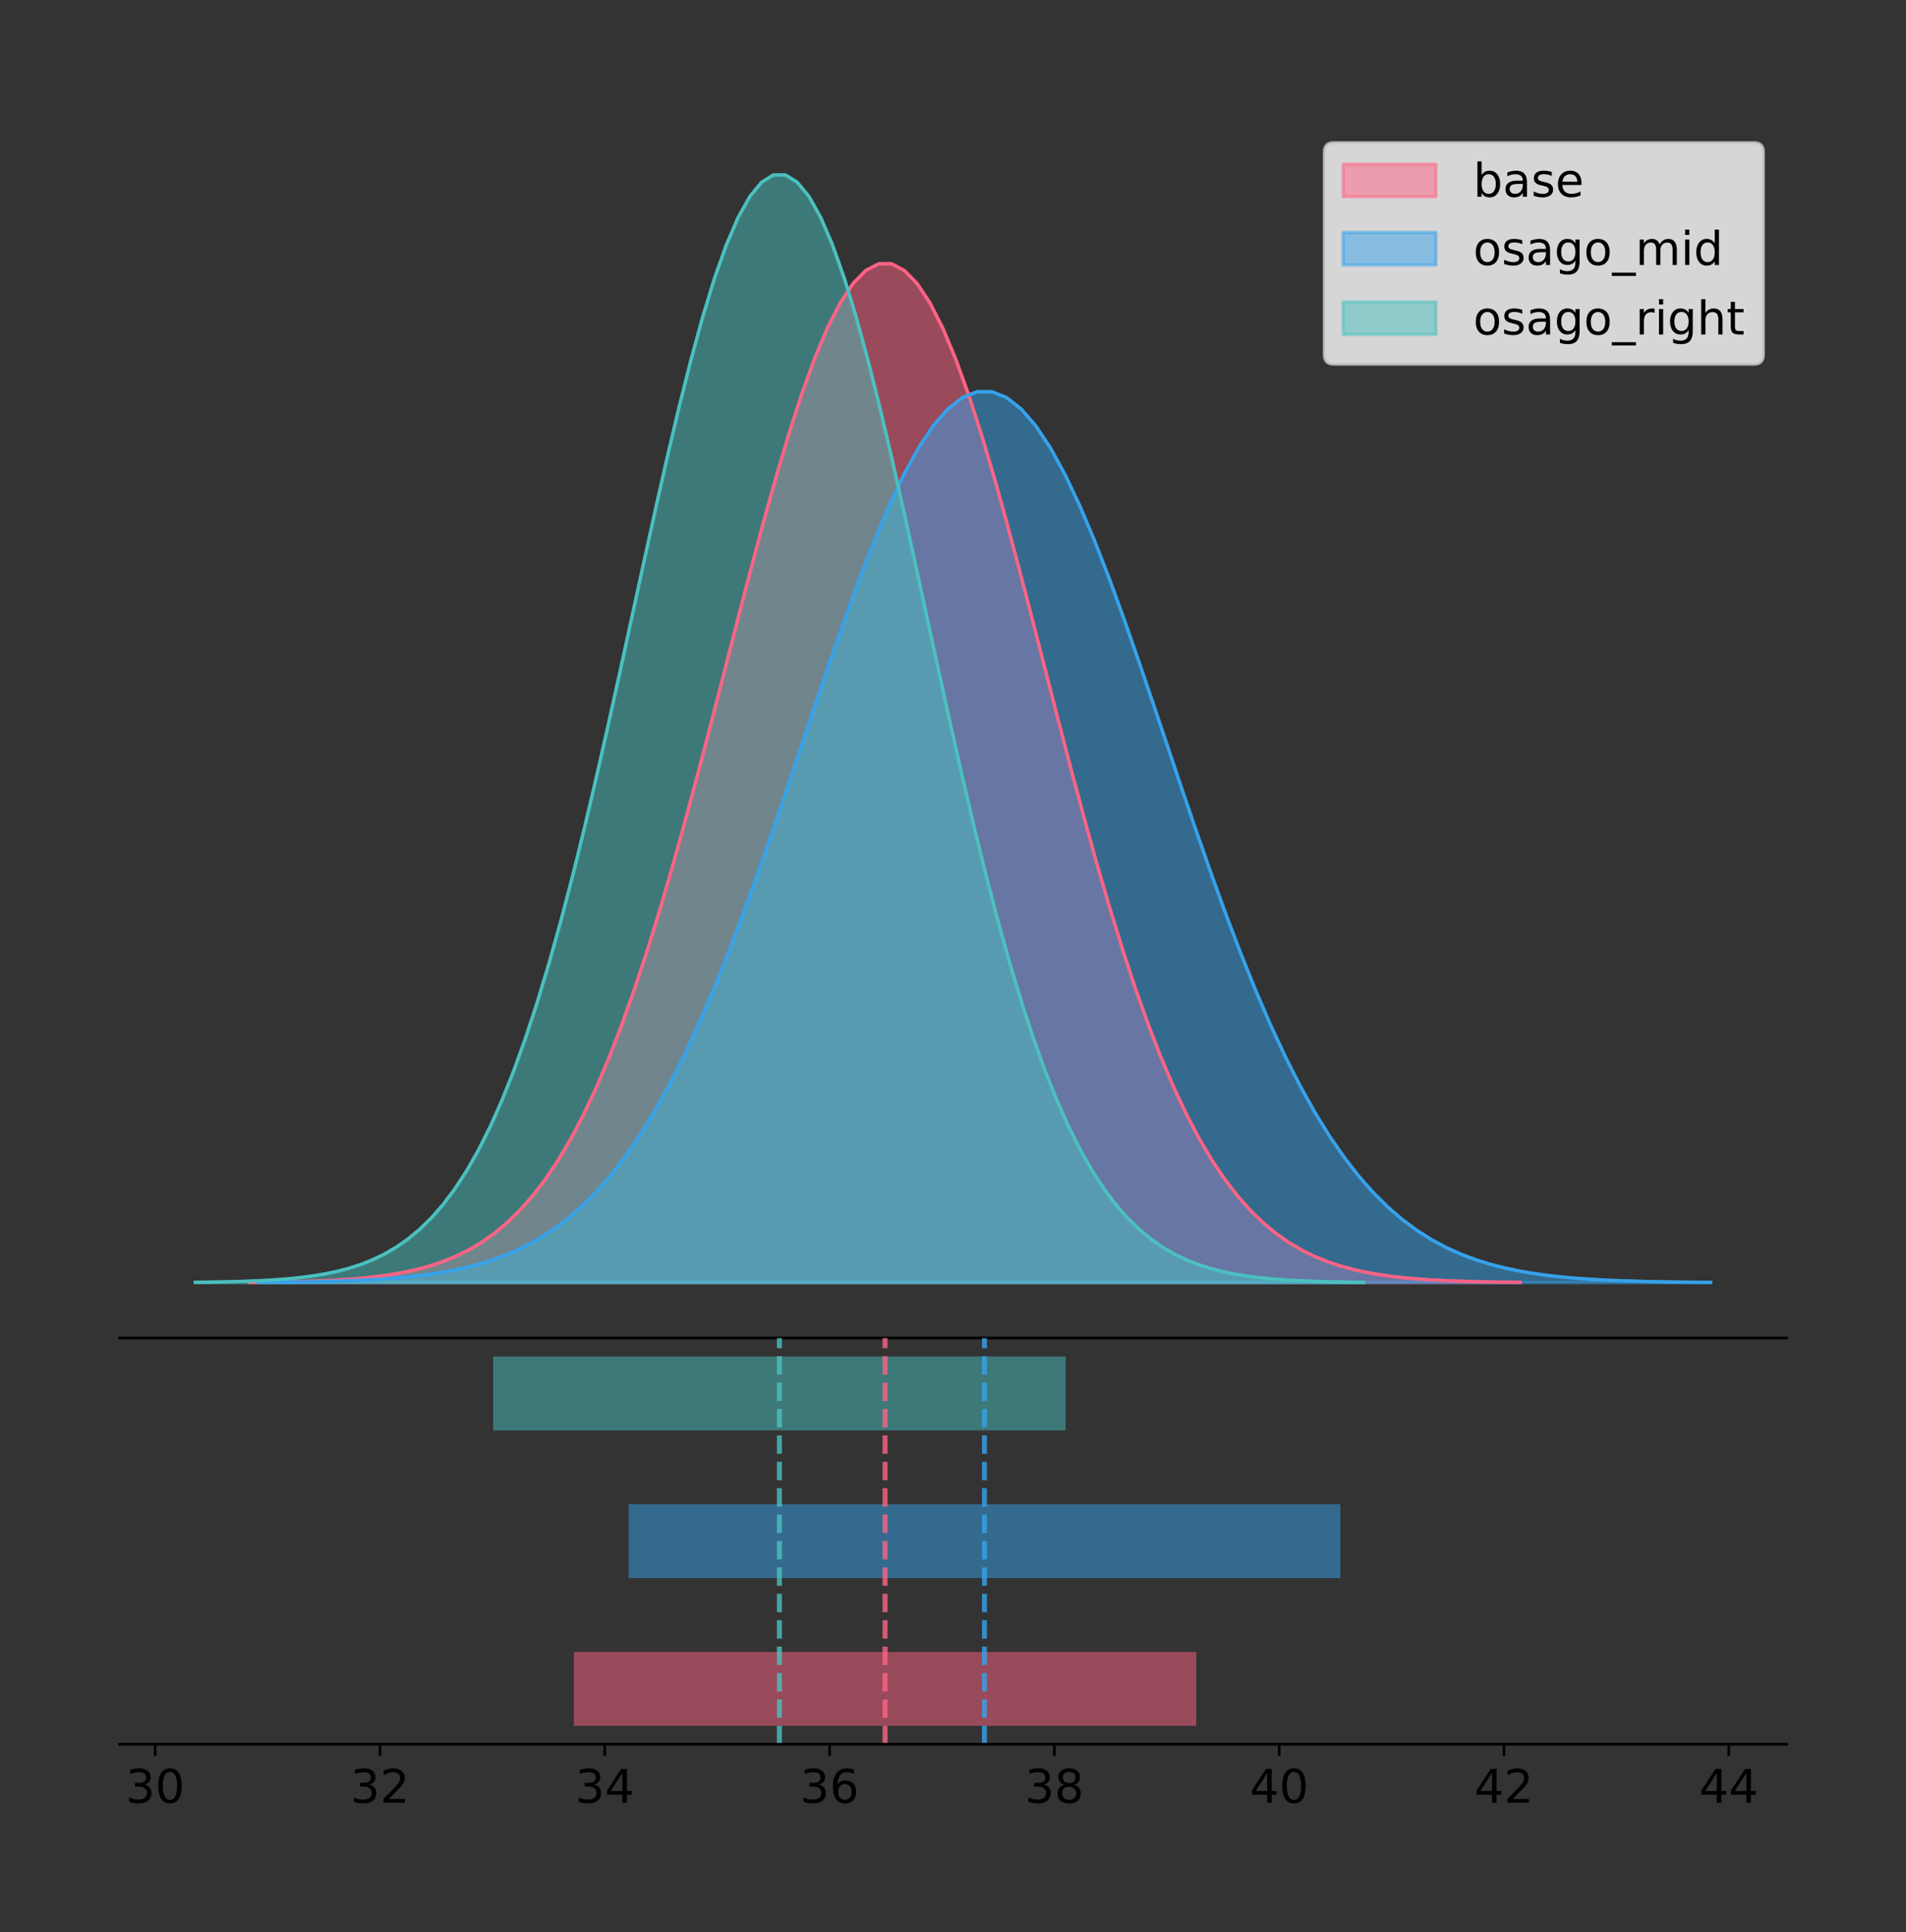 <?xml version="1.0" encoding="utf-8" standalone="no"?>
<!DOCTYPE svg PUBLIC "-//W3C//DTD SVG 1.1//EN"
  "http://www.w3.org/Graphics/SVG/1.1/DTD/svg11.dtd">
<!-- Created with matplotlib (https://matplotlib.org/) -->
<svg height="581.789pt" version="1.1" viewBox="0 0 574.2 581.789" width="574.2pt" xmlns="http://www.w3.org/2000/svg" xmlns:xlink="http://www.w3.org/1999/xlink">
 <rect x="0" y="0" width="574.2" height="581.789" fill="#333333" stroke="none"/>
 <defs>
  <style type="text/css">
*{stroke-linecap:butt;stroke-linejoin:round;}
  </style>
 </defs>
 <g id="figure_1">
  <g id="patch_1">
   <path d="M 0 581.789 
L 574.2 581.789 
L 574.2 0 
L 0 0 
z
" style="fill:none;"/>
  </g>
  <g id="axes_1">
   <g id="patch_2">
    <path d="M 36 402.93 
L 538.2 402.93 
L 538.2 36 
L 36 36 
z
" style="fill:none;"/>
   </g>
   <g id="PolyCollection_1">
    <defs>
     <path d="M 75.305 -195.538 
L 75.305 -195.641 
L 79.17 -195.68 
L 83.036 -195.732 
L 86.901 -195.802 
L 90.766 -195.894 
L 94.631 -196.016 
L 98.496 -196.175 
L 102.362 -196.381 
L 106.227 -196.648 
L 110.092 -196.988 
L 113.957 -197.421 
L 117.822 -197.967 
L 121.688 -198.651 
L 125.553 -199.502 
L 129.418 -200.553 
L 133.283 -201.84 
L 137.148 -203.407 
L 141.014 -205.299 
L 144.879 -207.568 
L 148.744 -210.267 
L 152.609 -213.454 
L 156.474 -217.19 
L 160.34 -221.533 
L 164.205 -226.546 
L 168.07 -232.283 
L 171.935 -238.799 
L 175.8 -246.139 
L 179.666 -254.339 
L 183.531 -263.424 
L 187.396 -273.401 
L 191.261 -284.264 
L 195.126 -295.984 
L 198.992 -308.512 
L 202.857 -321.776 
L 206.722 -335.679 
L 210.587 -350.1 
L 214.452 -364.896 
L 218.318 -379.901 
L 222.183 -394.928 
L 226.048 -409.777 
L 229.913 -424.234 
L 233.778 -438.077 
L 237.644 -451.084 
L 241.509 -463.036 
L 245.374 -473.724 
L 249.239 -482.957 
L 253.104 -490.563 
L 256.97 -496.4 
L 260.835 -500.355 
L 264.7 -502.352 
L 268.565 -502.352 
L 272.43 -500.355 
L 276.296 -496.4 
L 280.161 -490.563 
L 284.026 -482.957 
L 287.891 -473.724 
L 291.756 -463.036 
L 295.622 -451.084 
L 299.487 -438.077 
L 303.352 -424.234 
L 307.217 -409.777 
L 311.082 -394.928 
L 314.948 -379.901 
L 318.813 -364.896 
L 322.678 -350.1 
L 326.543 -335.679 
L 330.408 -321.776 
L 334.274 -308.512 
L 338.139 -295.984 
L 342.004 -284.264 
L 345.869 -273.401 
L 349.734 -263.424 
L 353.6 -254.339 
L 357.465 -246.139 
L 361.33 -238.799 
L 365.195 -232.283 
L 369.06 -226.546 
L 372.926 -221.533 
L 376.791 -217.19 
L 380.656 -213.454 
L 384.521 -210.267 
L 388.386 -207.568 
L 392.252 -205.299 
L 396.117 -203.407 
L 399.982 -201.84 
L 403.847 -200.553 
L 407.712 -199.502 
L 411.578 -198.651 
L 415.443 -197.967 
L 419.308 -197.421 
L 423.173 -196.988 
L 427.038 -196.648 
L 430.904 -196.381 
L 434.769 -196.175 
L 438.634 -196.016 
L 442.499 -195.894 
L 446.364 -195.802 
L 450.23 -195.732 
L 454.095 -195.68 
L 457.96 -195.641 
L 457.96 -195.538 
L 457.96 -195.538 
L 454.095 -195.538 
L 450.23 -195.538 
L 446.364 -195.538 
L 442.499 -195.538 
L 438.634 -195.538 
L 434.769 -195.538 
L 430.904 -195.538 
L 427.038 -195.538 
L 423.173 -195.538 
L 419.308 -195.538 
L 415.443 -195.538 
L 411.578 -195.538 
L 407.712 -195.538 
L 403.847 -195.538 
L 399.982 -195.538 
L 396.117 -195.538 
L 392.252 -195.538 
L 388.386 -195.538 
L 384.521 -195.538 
L 380.656 -195.538 
L 376.791 -195.538 
L 372.926 -195.538 
L 369.06 -195.538 
L 365.195 -195.538 
L 361.33 -195.538 
L 357.465 -195.538 
L 353.6 -195.538 
L 349.734 -195.538 
L 345.869 -195.538 
L 342.004 -195.538 
L 338.139 -195.538 
L 334.274 -195.538 
L 330.408 -195.538 
L 326.543 -195.538 
L 322.678 -195.538 
L 318.813 -195.538 
L 314.948 -195.538 
L 311.082 -195.538 
L 307.217 -195.538 
L 303.352 -195.538 
L 299.487 -195.538 
L 295.622 -195.538 
L 291.756 -195.538 
L 287.891 -195.538 
L 284.026 -195.538 
L 280.161 -195.538 
L 276.296 -195.538 
L 272.43 -195.538 
L 268.565 -195.538 
L 264.7 -195.538 
L 260.835 -195.538 
L 256.97 -195.538 
L 253.104 -195.538 
L 249.239 -195.538 
L 245.374 -195.538 
L 241.509 -195.538 
L 237.644 -195.538 
L 233.778 -195.538 
L 229.913 -195.538 
L 226.048 -195.538 
L 222.183 -195.538 
L 218.318 -195.538 
L 214.452 -195.538 
L 210.587 -195.538 
L 206.722 -195.538 
L 202.857 -195.538 
L 198.992 -195.538 
L 195.126 -195.538 
L 191.261 -195.538 
L 187.396 -195.538 
L 183.531 -195.538 
L 179.666 -195.538 
L 175.8 -195.538 
L 171.935 -195.538 
L 168.07 -195.538 
L 164.205 -195.538 
L 160.34 -195.538 
L 156.474 -195.538 
L 152.609 -195.538 
L 148.744 -195.538 
L 144.879 -195.538 
L 141.014 -195.538 
L 137.148 -195.538 
L 133.283 -195.538 
L 129.418 -195.538 
L 125.553 -195.538 
L 121.688 -195.538 
L 117.822 -195.538 
L 113.957 -195.538 
L 110.092 -195.538 
L 106.227 -195.538 
L 102.362 -195.538 
L 98.496 -195.538 
L 94.631 -195.538 
L 90.766 -195.538 
L 86.901 -195.538 
L 83.036 -195.538 
L 79.17 -195.538 
L 75.305 -195.538 
z
" id="m2c0f53e94d" style="stroke:#ff6384;stroke-opacity:0.5;"/>
    </defs>
    <g clip-path="url(#p5eedf05734)">
     <use style="fill:#ff6384;fill-opacity:0.5;stroke:#ff6384;stroke-opacity:0.5;" x="0" xlink:href="#m2c0f53e94d" y="581.789"/>
    </g>
   </g>
   <g id="PolyCollection_2">
    <defs>
     <path d="M 77.779 -195.538 
L 77.779 -195.628 
L 82.199 -195.662 
L 86.62 -195.708 
L 91.04 -195.769 
L 95.46 -195.849 
L 99.88 -195.956 
L 104.3 -196.095 
L 108.72 -196.276 
L 113.14 -196.508 
L 117.561 -196.806 
L 121.981 -197.185 
L 126.401 -197.662 
L 130.821 -198.26 
L 135.241 -199.004 
L 139.661 -199.923 
L 144.081 -201.049 
L 148.501 -202.419 
L 152.922 -204.074 
L 157.342 -206.058 
L 161.762 -208.418 
L 166.182 -211.205 
L 170.602 -214.471 
L 175.022 -218.27 
L 179.442 -222.653 
L 183.863 -227.67 
L 188.283 -233.368 
L 192.703 -239.786 
L 197.123 -246.957 
L 201.543 -254.901 
L 205.963 -263.626 
L 210.383 -273.125 
L 214.803 -283.373 
L 219.224 -294.329 
L 223.644 -305.927 
L 228.064 -318.084 
L 232.484 -330.695 
L 236.904 -343.634 
L 241.324 -356.754 
L 245.744 -369.895 
L 250.165 -382.88 
L 254.585 -395.522 
L 259.005 -407.627 
L 263.425 -419.001 
L 267.845 -429.452 
L 272.265 -438.799 
L 276.685 -446.872 
L 281.106 -453.524 
L 285.526 -458.627 
L 289.946 -462.086 
L 294.366 -463.832 
L 298.786 -463.832 
L 303.206 -462.086 
L 307.626 -458.627 
L 312.046 -453.524 
L 316.467 -446.872 
L 320.887 -438.799 
L 325.307 -429.452 
L 329.727 -419.001 
L 334.147 -407.627 
L 338.567 -395.522 
L 342.987 -382.88 
L 347.408 -369.895 
L 351.828 -356.754 
L 356.248 -343.634 
L 360.668 -330.695 
L 365.088 -318.084 
L 369.508 -305.927 
L 373.928 -294.329 
L 378.349 -283.373 
L 382.769 -273.125 
L 387.189 -263.626 
L 391.609 -254.901 
L 396.029 -246.957 
L 400.449 -239.786 
L 404.869 -233.368 
L 409.289 -227.67 
L 413.71 -222.653 
L 418.13 -218.27 
L 422.55 -214.471 
L 426.97 -211.205 
L 431.39 -208.418 
L 435.81 -206.058 
L 440.23 -204.074 
L 444.651 -202.419 
L 449.071 -201.049 
L 453.491 -199.923 
L 457.911 -199.004 
L 462.331 -198.26 
L 466.751 -197.662 
L 471.171 -197.185 
L 475.592 -196.806 
L 480.012 -196.508 
L 484.432 -196.276 
L 488.852 -196.095 
L 493.272 -195.956 
L 497.692 -195.849 
L 502.112 -195.769 
L 506.532 -195.708 
L 510.953 -195.662 
L 515.373 -195.628 
L 515.373 -195.538 
L 515.373 -195.538 
L 510.953 -195.538 
L 506.532 -195.538 
L 502.112 -195.538 
L 497.692 -195.538 
L 493.272 -195.538 
L 488.852 -195.538 
L 484.432 -195.538 
L 480.012 -195.538 
L 475.592 -195.538 
L 471.171 -195.538 
L 466.751 -195.538 
L 462.331 -195.538 
L 457.911 -195.538 
L 453.491 -195.538 
L 449.071 -195.538 
L 444.651 -195.538 
L 440.23 -195.538 
L 435.81 -195.538 
L 431.39 -195.538 
L 426.97 -195.538 
L 422.55 -195.538 
L 418.13 -195.538 
L 413.71 -195.538 
L 409.289 -195.538 
L 404.869 -195.538 
L 400.449 -195.538 
L 396.029 -195.538 
L 391.609 -195.538 
L 387.189 -195.538 
L 382.769 -195.538 
L 378.349 -195.538 
L 373.928 -195.538 
L 369.508 -195.538 
L 365.088 -195.538 
L 360.668 -195.538 
L 356.248 -195.538 
L 351.828 -195.538 
L 347.408 -195.538 
L 342.987 -195.538 
L 338.567 -195.538 
L 334.147 -195.538 
L 329.727 -195.538 
L 325.307 -195.538 
L 320.887 -195.538 
L 316.467 -195.538 
L 312.046 -195.538 
L 307.626 -195.538 
L 303.206 -195.538 
L 298.786 -195.538 
L 294.366 -195.538 
L 289.946 -195.538 
L 285.526 -195.538 
L 281.106 -195.538 
L 276.685 -195.538 
L 272.265 -195.538 
L 267.845 -195.538 
L 263.425 -195.538 
L 259.005 -195.538 
L 254.585 -195.538 
L 250.165 -195.538 
L 245.744 -195.538 
L 241.324 -195.538 
L 236.904 -195.538 
L 232.484 -195.538 
L 228.064 -195.538 
L 223.644 -195.538 
L 219.224 -195.538 
L 214.803 -195.538 
L 210.383 -195.538 
L 205.963 -195.538 
L 201.543 -195.538 
L 197.123 -195.538 
L 192.703 -195.538 
L 188.283 -195.538 
L 183.863 -195.538 
L 179.442 -195.538 
L 175.022 -195.538 
L 170.602 -195.538 
L 166.182 -195.538 
L 161.762 -195.538 
L 157.342 -195.538 
L 152.922 -195.538 
L 148.501 -195.538 
L 144.081 -195.538 
L 139.661 -195.538 
L 135.241 -195.538 
L 130.821 -195.538 
L 126.401 -195.538 
L 121.981 -195.538 
L 117.561 -195.538 
L 113.14 -195.538 
L 108.72 -195.538 
L 104.3 -195.538 
L 99.88 -195.538 
L 95.46 -195.538 
L 91.04 -195.538 
L 86.62 -195.538 
L 82.199 -195.538 
L 77.779 -195.538 
z
" id="m76de8af523" style="stroke:#36a2eb;stroke-opacity:0.5;"/>
    </defs>
    <g clip-path="url(#p5eedf05734)">
     <use style="fill:#36a2eb;fill-opacity:0.5;stroke:#36a2eb;stroke-opacity:0.5;" x="0" xlink:href="#m76de8af523" y="581.789"/>
    </g>
   </g>
   <g id="PolyCollection_3">
    <defs>
     <path d="M 58.827 -195.538 
L 58.827 -195.65 
L 62.382 -195.692 
L 65.938 -195.749 
L 69.493 -195.825 
L 73.048 -195.925 
L 76.603 -196.058 
L 80.158 -196.23 
L 83.713 -196.455 
L 87.268 -196.744 
L 90.823 -197.115 
L 94.379 -197.585 
L 97.934 -198.179 
L 101.489 -198.923 
L 105.044 -199.848 
L 108.599 -200.99 
L 112.154 -202.39 
L 115.709 -204.093 
L 119.265 -206.151 
L 122.82 -208.617 
L 126.375 -211.552 
L 129.93 -215.017 
L 133.485 -219.078 
L 137.04 -223.801 
L 140.595 -229.25 
L 144.151 -235.488 
L 147.706 -242.572 
L 151.261 -250.552 
L 154.816 -259.468 
L 158.371 -269.344 
L 161.926 -280.192 
L 165.481 -292.002 
L 169.036 -304.744 
L 172.592 -318.365 
L 176.147 -332.786 
L 179.702 -347.901 
L 183.257 -363.58 
L 186.812 -379.667 
L 190.367 -395.98 
L 193.922 -412.318 
L 197.478 -428.462 
L 201.033 -444.18 
L 204.588 -459.23 
L 208.143 -473.372 
L 211.698 -486.366 
L 215.253 -497.987 
L 218.808 -508.025 
L 222.363 -516.294 
L 225.919 -522.64 
L 229.474 -526.94 
L 233.029 -529.111 
L 236.584 -529.111 
L 240.139 -526.94 
L 243.694 -522.64 
L 247.249 -516.294 
L 250.805 -508.025 
L 254.36 -497.987 
L 257.915 -486.366 
L 261.47 -473.372 
L 265.025 -459.23 
L 268.58 -444.18 
L 272.135 -428.462 
L 275.69 -412.318 
L 279.246 -395.98 
L 282.801 -379.667 
L 286.356 -363.58 
L 289.911 -347.901 
L 293.466 -332.786 
L 297.021 -318.365 
L 300.576 -304.744 
L 304.132 -292.002 
L 307.687 -280.192 
L 311.242 -269.344 
L 314.797 -259.468 
L 318.352 -250.552 
L 321.907 -242.572 
L 325.462 -235.488 
L 329.017 -229.25 
L 332.573 -223.801 
L 336.128 -219.078 
L 339.683 -215.017 
L 343.238 -211.552 
L 346.793 -208.617 
L 350.348 -206.151 
L 353.903 -204.093 
L 357.459 -202.39 
L 361.014 -200.99 
L 364.569 -199.848 
L 368.124 -198.923 
L 371.679 -198.179 
L 375.234 -197.585 
L 378.789 -197.115 
L 382.345 -196.744 
L 385.9 -196.455 
L 389.455 -196.23 
L 393.01 -196.058 
L 396.565 -195.925 
L 400.12 -195.825 
L 403.675 -195.749 
L 407.23 -195.692 
L 410.786 -195.65 
L 410.786 -195.538 
L 410.786 -195.538 
L 407.23 -195.538 
L 403.675 -195.538 
L 400.12 -195.538 
L 396.565 -195.538 
L 393.01 -195.538 
L 389.455 -195.538 
L 385.9 -195.538 
L 382.345 -195.538 
L 378.789 -195.538 
L 375.234 -195.538 
L 371.679 -195.538 
L 368.124 -195.538 
L 364.569 -195.538 
L 361.014 -195.538 
L 357.459 -195.538 
L 353.903 -195.538 
L 350.348 -195.538 
L 346.793 -195.538 
L 343.238 -195.538 
L 339.683 -195.538 
L 336.128 -195.538 
L 332.573 -195.538 
L 329.017 -195.538 
L 325.462 -195.538 
L 321.907 -195.538 
L 318.352 -195.538 
L 314.797 -195.538 
L 311.242 -195.538 
L 307.687 -195.538 
L 304.132 -195.538 
L 300.576 -195.538 
L 297.021 -195.538 
L 293.466 -195.538 
L 289.911 -195.538 
L 286.356 -195.538 
L 282.801 -195.538 
L 279.246 -195.538 
L 275.69 -195.538 
L 272.135 -195.538 
L 268.58 -195.538 
L 265.025 -195.538 
L 261.47 -195.538 
L 257.915 -195.538 
L 254.36 -195.538 
L 250.805 -195.538 
L 247.249 -195.538 
L 243.694 -195.538 
L 240.139 -195.538 
L 236.584 -195.538 
L 233.029 -195.538 
L 229.474 -195.538 
L 225.919 -195.538 
L 222.363 -195.538 
L 218.808 -195.538 
L 215.253 -195.538 
L 211.698 -195.538 
L 208.143 -195.538 
L 204.588 -195.538 
L 201.033 -195.538 
L 197.478 -195.538 
L 193.922 -195.538 
L 190.367 -195.538 
L 186.812 -195.538 
L 183.257 -195.538 
L 179.702 -195.538 
L 176.147 -195.538 
L 172.592 -195.538 
L 169.036 -195.538 
L 165.481 -195.538 
L 161.926 -195.538 
L 158.371 -195.538 
L 154.816 -195.538 
L 151.261 -195.538 
L 147.706 -195.538 
L 144.151 -195.538 
L 140.595 -195.538 
L 137.04 -195.538 
L 133.485 -195.538 
L 129.93 -195.538 
L 126.375 -195.538 
L 122.82 -195.538 
L 119.265 -195.538 
L 115.709 -195.538 
L 112.154 -195.538 
L 108.599 -195.538 
L 105.044 -195.538 
L 101.489 -195.538 
L 97.934 -195.538 
L 94.379 -195.538 
L 90.823 -195.538 
L 87.268 -195.538 
L 83.713 -195.538 
L 80.158 -195.538 
L 76.603 -195.538 
L 73.048 -195.538 
L 69.493 -195.538 
L 65.938 -195.538 
L 62.382 -195.538 
L 58.827 -195.538 
z
" id="m8ade9a558c" style="stroke:#4bc0c0;stroke-opacity:0.5;"/>
    </defs>
    <g clip-path="url(#p5eedf05734)">
     <use style="fill:#4bc0c0;fill-opacity:0.5;stroke:#4bc0c0;stroke-opacity:0.5;" x="0" xlink:href="#m8ade9a558c" y="581.789"/>
    </g>
   </g>
   <g id="line2d_1">
    <path clip-path="url(#p5eedf05734)" d="M 75.305 386.148 
L 79.17 386.11 
L 83.036 386.057 
L 86.901 385.988 
L 90.766 385.895 
L 94.631 385.773 
L 98.496 385.614 
L 102.362 385.408 
L 106.227 385.142 
L 110.092 384.801 
L 113.957 384.368 
L 117.822 383.822 
L 121.688 383.138 
L 125.553 382.287 
L 129.418 381.237 
L 133.283 379.949 
L 137.148 378.382 
L 141.014 376.49 
L 144.879 374.222 
L 148.744 371.522 
L 152.609 368.335 
L 156.474 364.6 
L 160.34 360.256 
L 164.205 355.244 
L 168.07 349.506 
L 171.935 342.99 
L 175.8 335.65 
L 179.666 327.45 
L 183.531 318.366 
L 187.396 308.388 
L 191.261 297.526 
L 195.126 285.805 
L 198.992 273.277 
L 202.857 260.014 
L 206.722 246.111 
L 210.587 231.689 
L 214.452 216.893 
L 218.318 201.889 
L 222.183 186.861 
L 226.048 172.012 
L 229.913 157.556 
L 233.778 143.712 
L 237.644 130.705 
L 241.509 118.753 
L 245.374 108.065 
L 249.239 98.832 
L 253.104 91.226 
L 256.97 85.39 
L 260.835 81.435 
L 264.7 79.438 
L 268.565 79.438 
L 272.43 81.435 
L 276.296 85.39 
L 280.161 91.226 
L 284.026 98.832 
L 287.891 108.065 
L 291.756 118.753 
L 295.622 130.705 
L 299.487 143.712 
L 303.352 157.556 
L 307.217 172.012 
L 311.082 186.861 
L 314.948 201.889 
L 318.813 216.893 
L 322.678 231.689 
L 326.543 246.111 
L 330.408 260.014 
L 334.274 273.277 
L 338.139 285.805 
L 342.004 297.526 
L 345.869 308.388 
L 349.734 318.366 
L 353.6 327.45 
L 357.465 335.65 
L 361.33 342.99 
L 365.195 349.506 
L 369.06 355.244 
L 372.926 360.256 
L 376.791 364.6 
L 380.656 368.335 
L 384.521 371.522 
L 388.386 374.222 
L 392.252 376.49 
L 396.117 378.382 
L 399.982 379.949 
L 403.847 381.237 
L 407.712 382.287 
L 411.578 383.138 
L 415.443 383.822 
L 419.308 384.368 
L 423.173 384.801 
L 427.038 385.142 
L 430.904 385.408 
L 434.769 385.614 
L 438.634 385.773 
L 442.499 385.895 
L 446.364 385.988 
L 450.23 386.057 
L 454.095 386.11 
L 457.96 386.148 
" style="fill:none;stroke:#ff6384;stroke-linecap:square;"/>
   </g>
   <g id="line2d_2">
    <path clip-path="url(#p5eedf05734)" d="M 77.779 386.161 
L 82.199 386.127 
L 86.62 386.082 
L 91.04 386.021 
L 95.46 385.94 
L 99.88 385.833 
L 104.3 385.694 
L 108.72 385.514 
L 113.14 385.281 
L 117.561 384.983 
L 121.981 384.605 
L 126.401 384.127 
L 130.821 383.529 
L 135.241 382.785 
L 139.661 381.866 
L 144.081 380.74 
L 148.501 379.37 
L 152.922 377.716 
L 157.342 375.732 
L 161.762 373.372 
L 166.182 370.584 
L 170.602 367.318 
L 175.022 363.52 
L 179.442 359.137 
L 183.863 354.119 
L 188.283 348.421 
L 192.703 342.003 
L 197.123 334.832 
L 201.543 326.889 
L 205.963 318.164 
L 210.383 308.665 
L 214.803 298.416 
L 219.224 287.461 
L 223.644 275.862 
L 228.064 263.705 
L 232.484 251.094 
L 236.904 238.156 
L 241.324 225.035 
L 245.744 211.894 
L 250.165 198.909 
L 254.585 186.268 
L 259.005 174.162 
L 263.425 162.789 
L 267.845 152.337 
L 272.265 142.991 
L 276.685 134.917 
L 281.106 128.266 
L 285.526 123.162 
L 289.946 119.704 
L 294.366 117.957 
L 298.786 117.957 
L 303.206 119.704 
L 307.626 123.162 
L 312.046 128.266 
L 316.467 134.917 
L 320.887 142.991 
L 325.307 152.337 
L 329.727 162.789 
L 334.147 174.162 
L 338.567 186.268 
L 342.987 198.909 
L 347.408 211.894 
L 351.828 225.035 
L 356.248 238.156 
L 360.668 251.094 
L 365.088 263.705 
L 369.508 275.862 
L 373.928 287.461 
L 378.349 298.416 
L 382.769 308.665 
L 387.189 318.164 
L 391.609 326.889 
L 396.029 334.832 
L 400.449 342.003 
L 404.869 348.421 
L 409.289 354.119 
L 413.71 359.137 
L 418.13 363.52 
L 422.55 367.318 
L 426.97 370.584 
L 431.39 373.372 
L 435.81 375.732 
L 440.23 377.716 
L 444.651 379.37 
L 449.071 380.74 
L 453.491 381.866 
L 457.911 382.785 
L 462.331 383.529 
L 466.751 384.127 
L 471.171 384.605 
L 475.592 384.983 
L 480.012 385.281 
L 484.432 385.514 
L 488.852 385.694 
L 493.272 385.833 
L 497.692 385.94 
L 502.112 386.021 
L 506.532 386.082 
L 510.953 386.127 
L 515.373 386.161 
" style="fill:none;stroke:#36a2eb;stroke-linecap:square;"/>
   </g>
   <g id="line2d_3">
    <path clip-path="url(#p5eedf05734)" d="M 58.827 386.139 
L 62.382 386.097 
L 65.938 386.04 
L 69.493 385.965 
L 73.048 385.864 
L 76.603 385.732 
L 80.158 385.559 
L 83.713 385.334 
L 87.268 385.045 
L 90.823 384.675 
L 94.379 384.204 
L 97.934 383.61 
L 101.489 382.867 
L 105.044 381.941 
L 108.599 380.799 
L 112.154 379.399 
L 115.709 377.696 
L 119.265 375.639 
L 122.82 373.172 
L 126.375 370.238 
L 129.93 366.772 
L 133.485 362.711 
L 137.04 357.989 
L 140.595 352.539 
L 144.151 346.301 
L 147.706 339.217 
L 151.261 331.237 
L 154.816 322.322 
L 158.371 312.445 
L 161.926 301.597 
L 165.481 289.787 
L 169.036 277.045 
L 172.592 263.424 
L 176.147 249.004 
L 179.702 233.888 
L 183.257 218.209 
L 186.812 202.123 
L 190.367 185.809 
L 193.922 169.471 
L 197.478 153.327 
L 201.033 137.61 
L 204.588 122.559 
L 208.143 108.418 
L 211.698 95.423 
L 215.253 83.803 
L 218.808 73.765 
L 222.363 65.495 
L 225.919 59.15 
L 229.474 54.85 
L 233.029 52.679 
L 236.584 52.679 
L 240.139 54.85 
L 243.694 59.15 
L 247.249 65.495 
L 250.805 73.765 
L 254.36 83.803 
L 257.915 95.423 
L 261.47 108.418 
L 265.025 122.559 
L 268.58 137.61 
L 272.135 153.327 
L 275.69 169.471 
L 279.246 185.809 
L 282.801 202.123 
L 286.356 218.209 
L 289.911 233.888 
L 293.466 249.004 
L 297.021 263.424 
L 300.576 277.045 
L 304.132 289.787 
L 307.687 301.597 
L 311.242 312.445 
L 314.797 322.322 
L 318.352 331.237 
L 321.907 339.217 
L 325.462 346.301 
L 329.017 352.539 
L 332.573 357.989 
L 336.128 362.711 
L 339.683 366.772 
L 343.238 370.238 
L 346.793 373.172 
L 350.348 375.639 
L 353.903 377.696 
L 357.459 379.399 
L 361.014 380.799 
L 364.569 381.941 
L 368.124 382.867 
L 371.679 383.61 
L 375.234 384.204 
L 378.789 384.675 
L 382.345 385.045 
L 385.9 385.334 
L 389.455 385.559 
L 393.01 385.732 
L 396.565 385.864 
L 400.12 385.965 
L 403.675 386.04 
L 407.23 386.097 
L 410.786 386.139 
" style="fill:none;stroke:#4bc0c0;stroke-linecap:square;"/>
   </g>
   <g id="patch_3">
    <path d="M 36 402.93 
L 538.2 402.93 
" style="fill:none;stroke:#000000;stroke-linecap:square;stroke-linejoin:miter;stroke-width:0.8;"/>
   </g>
   <g id="legend_1">
    <g id="patch_4">
     <path d="M 401.814 109.627 
L 528.4 109.627 
Q 531.2 109.627 531.2 106.827 
L 531.2 45.8 
Q 531.2 43 528.4 43 
L 401.814 43 
Q 399.014 43 399.014 45.8 
L 399.014 106.827 
Q 399.014 109.627 401.814 109.627 
z
" style="fill:#ffffff;opacity:0.8;stroke:#cccccc;stroke-linejoin:miter;"/>
    </g>
    <g id="patch_5">
     <path d="M 404.614 59.238 
L 432.614 59.238 
L 432.614 49.438 
L 404.614 49.438 
z
" style="fill:#ff6384;opacity:0.5;stroke:#ff6384;stroke-linejoin:miter;"/>
    </g>
    <g id="text_1">
     <!-- base -->
     <defs>
      <path d="M 48.688 27.297 
Q 48.688 37.203 44.609 42.844 
Q 40.531 48.484 33.406 48.484 
Q 26.266 48.484 22.188 42.844 
Q 18.109 37.203 18.109 27.297 
Q 18.109 17.391 22.188 11.75 
Q 26.266 6.109 33.406 6.109 
Q 40.531 6.109 44.609 11.75 
Q 48.688 17.391 48.688 27.297 
z
M 18.109 46.391 
Q 20.953 51.266 25.266 53.625 
Q 29.594 56 35.594 56 
Q 45.562 56 51.781 48.094 
Q 58.016 40.188 58.016 27.297 
Q 58.016 14.406 51.781 6.484 
Q 45.562 -1.422 35.594 -1.422 
Q 29.594 -1.422 25.266 0.953 
Q 20.953 3.328 18.109 8.203 
L 18.109 0 
L 9.078 0 
L 9.078 75.984 
L 18.109 75.984 
z
" id="DejaVuSans-98"/>
      <path d="M 34.281 27.484 
Q 23.391 27.484 19.188 25 
Q 14.984 22.516 14.984 16.5 
Q 14.984 11.719 18.141 8.906 
Q 21.297 6.109 26.703 6.109 
Q 34.188 6.109 38.703 11.406 
Q 43.219 16.703 43.219 25.484 
L 43.219 27.484 
z
M 52.203 31.203 
L 52.203 0 
L 43.219 0 
L 43.219 8.297 
Q 40.141 3.328 35.547 0.953 
Q 30.953 -1.422 24.312 -1.422 
Q 15.922 -1.422 10.953 3.297 
Q 6 8.016 6 15.922 
Q 6 25.141 12.172 29.828 
Q 18.359 34.516 30.609 34.516 
L 43.219 34.516 
L 43.219 35.406 
Q 43.219 41.609 39.141 45 
Q 35.062 48.391 27.688 48.391 
Q 23 48.391 18.547 47.266 
Q 14.109 46.141 10.016 43.891 
L 10.016 52.203 
Q 14.938 54.109 19.578 55.047 
Q 24.219 56 28.609 56 
Q 40.484 56 46.344 49.844 
Q 52.203 43.703 52.203 31.203 
z
" id="DejaVuSans-97"/>
      <path d="M 44.281 53.078 
L 44.281 44.578 
Q 40.484 46.531 36.375 47.5 
Q 32.281 48.484 27.875 48.484 
Q 21.188 48.484 17.844 46.438 
Q 14.5 44.391 14.5 40.281 
Q 14.5 37.156 16.891 35.375 
Q 19.281 33.594 26.516 31.984 
L 29.594 31.297 
Q 39.156 29.25 43.188 25.516 
Q 47.219 21.781 47.219 15.094 
Q 47.219 7.469 41.188 3.016 
Q 35.156 -1.422 24.609 -1.422 
Q 20.219 -1.422 15.453 -0.562 
Q 10.688 0.297 5.422 2 
L 5.422 11.281 
Q 10.406 8.688 15.234 7.391 
Q 20.062 6.109 24.812 6.109 
Q 31.156 6.109 34.562 8.281 
Q 37.984 10.453 37.984 14.406 
Q 37.984 18.062 35.516 20.016 
Q 33.062 21.969 24.703 23.781 
L 21.578 24.516 
Q 13.234 26.266 9.516 29.906 
Q 5.812 33.547 5.812 39.891 
Q 5.812 47.609 11.281 51.797 
Q 16.75 56 26.812 56 
Q 31.781 56 36.172 55.266 
Q 40.578 54.547 44.281 53.078 
z
" id="DejaVuSans-115"/>
      <path d="M 56.203 29.594 
L 56.203 25.203 
L 14.891 25.203 
Q 15.484 15.922 20.484 11.062 
Q 25.484 6.203 34.422 6.203 
Q 39.594 6.203 44.453 7.469 
Q 49.312 8.734 54.109 11.281 
L 54.109 2.781 
Q 49.266 0.734 44.188 -0.344 
Q 39.109 -1.422 33.891 -1.422 
Q 20.797 -1.422 13.156 6.188 
Q 5.516 13.812 5.516 26.812 
Q 5.516 40.234 12.766 48.109 
Q 20.016 56 32.328 56 
Q 43.359 56 49.781 48.891 
Q 56.203 41.797 56.203 29.594 
z
M 47.219 32.234 
Q 47.125 39.594 43.094 43.984 
Q 39.062 48.391 32.422 48.391 
Q 24.906 48.391 20.391 44.141 
Q 15.875 39.891 15.188 32.172 
z
" id="DejaVuSans-101"/>
     </defs>
     <g transform="translate(443.814 59.238)scale(0.14 -0.14)">
      <use xlink:href="#DejaVuSans-98"/>
      <use x="63.477" xlink:href="#DejaVuSans-97"/>
      <use x="124.756" xlink:href="#DejaVuSans-115"/>
      <use x="176.855" xlink:href="#DejaVuSans-101"/>
     </g>
    </g>
    <g id="patch_6">
     <path d="M 404.614 79.787 
L 432.614 79.787 
L 432.614 69.987 
L 404.614 69.987 
z
" style="fill:#36a2eb;opacity:0.5;stroke:#36a2eb;stroke-linejoin:miter;"/>
    </g>
    <g id="text_2">
     <!-- osago_mid -->
     <defs>
      <path d="M 30.609 48.391 
Q 23.391 48.391 19.188 42.75 
Q 14.984 37.109 14.984 27.297 
Q 14.984 17.484 19.156 11.844 
Q 23.344 6.203 30.609 6.203 
Q 37.797 6.203 41.984 11.859 
Q 46.188 17.531 46.188 27.297 
Q 46.188 37.016 41.984 42.703 
Q 37.797 48.391 30.609 48.391 
z
M 30.609 56 
Q 42.328 56 49.016 48.375 
Q 55.719 40.766 55.719 27.297 
Q 55.719 13.875 49.016 6.219 
Q 42.328 -1.422 30.609 -1.422 
Q 18.844 -1.422 12.172 6.219 
Q 5.516 13.875 5.516 27.297 
Q 5.516 40.766 12.172 48.375 
Q 18.844 56 30.609 56 
z
" id="DejaVuSans-111"/>
      <path d="M 45.406 27.984 
Q 45.406 37.75 41.375 43.109 
Q 37.359 48.484 30.078 48.484 
Q 22.859 48.484 18.828 43.109 
Q 14.797 37.75 14.797 27.984 
Q 14.797 18.266 18.828 12.891 
Q 22.859 7.516 30.078 7.516 
Q 37.359 7.516 41.375 12.891 
Q 45.406 18.266 45.406 27.984 
z
M 54.391 6.781 
Q 54.391 -7.172 48.188 -13.984 
Q 42 -20.797 29.203 -20.797 
Q 24.469 -20.797 20.266 -20.094 
Q 16.062 -19.391 12.109 -17.922 
L 12.109 -9.188 
Q 16.062 -11.328 19.922 -12.344 
Q 23.781 -13.375 27.781 -13.375 
Q 36.625 -13.375 41.016 -8.766 
Q 45.406 -4.156 45.406 5.172 
L 45.406 9.625 
Q 42.625 4.781 38.281 2.391 
Q 33.938 0 27.875 0 
Q 17.828 0 11.672 7.656 
Q 5.516 15.328 5.516 27.984 
Q 5.516 40.672 11.672 48.328 
Q 17.828 56 27.875 56 
Q 33.938 56 38.281 53.609 
Q 42.625 51.219 45.406 46.391 
L 45.406 54.688 
L 54.391 54.688 
z
" id="DejaVuSans-103"/>
      <path d="M 50.984 -16.609 
L 50.984 -23.578 
L -0.984 -23.578 
L -0.984 -16.609 
z
" id="DejaVuSans-95"/>
      <path d="M 52 44.188 
Q 55.375 50.25 60.062 53.125 
Q 64.75 56 71.094 56 
Q 79.641 56 84.281 50.016 
Q 88.922 44.047 88.922 33.016 
L 88.922 0 
L 79.891 0 
L 79.891 32.719 
Q 79.891 40.578 77.094 44.375 
Q 74.312 48.188 68.609 48.188 
Q 61.625 48.188 57.562 43.547 
Q 53.516 38.922 53.516 30.906 
L 53.516 0 
L 44.484 0 
L 44.484 32.719 
Q 44.484 40.625 41.703 44.406 
Q 38.922 48.188 33.109 48.188 
Q 26.219 48.188 22.156 43.531 
Q 18.109 38.875 18.109 30.906 
L 18.109 0 
L 9.078 0 
L 9.078 54.688 
L 18.109 54.688 
L 18.109 46.188 
Q 21.188 51.219 25.484 53.609 
Q 29.781 56 35.688 56 
Q 41.656 56 45.828 52.969 
Q 50 49.953 52 44.188 
z
" id="DejaVuSans-109"/>
      <path d="M 9.422 54.688 
L 18.406 54.688 
L 18.406 0 
L 9.422 0 
z
M 9.422 75.984 
L 18.406 75.984 
L 18.406 64.594 
L 9.422 64.594 
z
" id="DejaVuSans-105"/>
      <path d="M 45.406 46.391 
L 45.406 75.984 
L 54.391 75.984 
L 54.391 0 
L 45.406 0 
L 45.406 8.203 
Q 42.578 3.328 38.25 0.953 
Q 33.938 -1.422 27.875 -1.422 
Q 17.969 -1.422 11.734 6.484 
Q 5.516 14.406 5.516 27.297 
Q 5.516 40.188 11.734 48.094 
Q 17.969 56 27.875 56 
Q 33.938 56 38.25 53.625 
Q 42.578 51.266 45.406 46.391 
z
M 14.797 27.297 
Q 14.797 17.391 18.875 11.75 
Q 22.953 6.109 30.078 6.109 
Q 37.203 6.109 41.297 11.75 
Q 45.406 17.391 45.406 27.297 
Q 45.406 37.203 41.297 42.844 
Q 37.203 48.484 30.078 48.484 
Q 22.953 48.484 18.875 42.844 
Q 14.797 37.203 14.797 27.297 
z
" id="DejaVuSans-100"/>
     </defs>
     <g transform="translate(443.814 79.787)scale(0.14 -0.14)">
      <use xlink:href="#DejaVuSans-111"/>
      <use x="61.182" xlink:href="#DejaVuSans-115"/>
      <use x="113.281" xlink:href="#DejaVuSans-97"/>
      <use x="174.561" xlink:href="#DejaVuSans-103"/>
      <use x="238.037" xlink:href="#DejaVuSans-111"/>
      <use x="299.219" xlink:href="#DejaVuSans-95"/>
      <use x="349.219" xlink:href="#DejaVuSans-109"/>
      <use x="446.631" xlink:href="#DejaVuSans-105"/>
      <use x="474.414" xlink:href="#DejaVuSans-100"/>
     </g>
    </g>
    <g id="patch_7">
     <path d="M 404.614 100.726 
L 432.614 100.726 
L 432.614 90.926 
L 404.614 90.926 
z
" style="fill:#4bc0c0;opacity:0.5;stroke:#4bc0c0;stroke-linejoin:miter;"/>
    </g>
    <g id="text_3">
     <!-- osago_right -->
     <defs>
      <path d="M 41.109 46.297 
Q 39.594 47.172 37.812 47.578 
Q 36.031 48 33.891 48 
Q 26.266 48 22.188 43.047 
Q 18.109 38.094 18.109 28.812 
L 18.109 0 
L 9.078 0 
L 9.078 54.688 
L 18.109 54.688 
L 18.109 46.188 
Q 20.953 51.172 25.484 53.578 
Q 30.031 56 36.531 56 
Q 37.453 56 38.578 55.875 
Q 39.703 55.766 41.062 55.516 
z
" id="DejaVuSans-114"/>
      <path d="M 54.891 33.016 
L 54.891 0 
L 45.906 0 
L 45.906 32.719 
Q 45.906 40.484 42.875 44.328 
Q 39.844 48.188 33.797 48.188 
Q 26.516 48.188 22.312 43.547 
Q 18.109 38.922 18.109 30.906 
L 18.109 0 
L 9.078 0 
L 9.078 75.984 
L 18.109 75.984 
L 18.109 46.188 
Q 21.344 51.125 25.703 53.562 
Q 30.078 56 35.797 56 
Q 45.219 56 50.047 50.172 
Q 54.891 44.344 54.891 33.016 
z
" id="DejaVuSans-104"/>
      <path d="M 18.312 70.219 
L 18.312 54.688 
L 36.812 54.688 
L 36.812 47.703 
L 18.312 47.703 
L 18.312 18.016 
Q 18.312 11.328 20.141 9.422 
Q 21.969 7.516 27.594 7.516 
L 36.812 7.516 
L 36.812 0 
L 27.594 0 
Q 17.188 0 13.234 3.875 
Q 9.281 7.766 9.281 18.016 
L 9.281 47.703 
L 2.688 47.703 
L 2.688 54.688 
L 9.281 54.688 
L 9.281 70.219 
z
" id="DejaVuSans-116"/>
     </defs>
     <g transform="translate(443.814 100.726)scale(0.14 -0.14)">
      <use xlink:href="#DejaVuSans-111"/>
      <use x="61.182" xlink:href="#DejaVuSans-115"/>
      <use x="113.281" xlink:href="#DejaVuSans-97"/>
      <use x="174.561" xlink:href="#DejaVuSans-103"/>
      <use x="238.037" xlink:href="#DejaVuSans-111"/>
      <use x="299.219" xlink:href="#DejaVuSans-95"/>
      <use x="349.219" xlink:href="#DejaVuSans-114"/>
      <use x="390.332" xlink:href="#DejaVuSans-105"/>
      <use x="418.115" xlink:href="#DejaVuSans-103"/>
      <use x="481.592" xlink:href="#DejaVuSans-104"/>
      <use x="544.971" xlink:href="#DejaVuSans-116"/>
     </g>
    </g>
   </g>
  </g>
  <g id="axes_2">
   <g id="patch_8">
    <path d="M 36 525.24 
L 538.2 525.24 
L 538.2 402.93 
L 36 402.93 
z
" style="fill:none;"/>
   </g>
   <g id="patch_9">
    <path clip-path="url(#p9366f5607c)" d="M 172.882 519.68 
L 360.383 519.68 
L 360.383 497.442 
L 172.882 497.442 
z
" style="fill:#ff6384;opacity:0.5;"/>
   </g>
   <g id="patch_10">
    <path clip-path="url(#p9366f5607c)" d="M 189.366 475.204 
L 403.786 475.204 
L 403.786 452.966 
L 189.366 452.966 
z
" style="fill:#36a2eb;opacity:0.5;"/>
   </g>
   <g id="patch_11">
    <path clip-path="url(#p9366f5607c)" d="M 148.577 430.728 
L 321.036 430.728 
L 321.036 408.49 
L 148.577 408.49 
z
" style="fill:#4bc0c0;opacity:0.5;"/>
   </g>
   <g id="matplotlib.axis_1">
    <g id="xtick_1">
     <g id="line2d_4">
      <defs>
       <path d="M 0 0 
L 0 3.5 
" id="m00027fd768" style="stroke:#000000;stroke-width:0.8;"/>
      </defs>
      <g>
       <use style="stroke:#000000;stroke-width:0.8;" x="46.755" xlink:href="#m00027fd768" y="525.24"/>
      </g>
     </g>
     <g id="text_4">
      <!-- 30 -->
      <defs>
       <path d="M 40.578 39.312 
Q 47.656 37.797 51.625 33 
Q 55.609 28.219 55.609 21.188 
Q 55.609 10.406 48.188 4.484 
Q 40.766 -1.422 27.094 -1.422 
Q 22.516 -1.422 17.656 -0.516 
Q 12.797 0.391 7.625 2.203 
L 7.625 11.719 
Q 11.719 9.328 16.594 8.109 
Q 21.484 6.891 26.812 6.891 
Q 36.078 6.891 40.938 10.547 
Q 45.797 14.203 45.797 21.188 
Q 45.797 27.641 41.281 31.266 
Q 36.766 34.906 28.719 34.906 
L 20.219 34.906 
L 20.219 43.016 
L 29.109 43.016 
Q 36.375 43.016 40.234 45.922 
Q 44.094 48.828 44.094 54.297 
Q 44.094 59.906 40.109 62.906 
Q 36.141 65.922 28.719 65.922 
Q 24.656 65.922 20.016 65.031 
Q 15.375 64.156 9.812 62.312 
L 9.812 71.094 
Q 15.438 72.656 20.344 73.438 
Q 25.25 74.219 29.594 74.219 
Q 40.828 74.219 47.359 69.109 
Q 53.906 64.016 53.906 55.328 
Q 53.906 49.266 50.438 45.094 
Q 46.969 40.922 40.578 39.312 
z
" id="DejaVuSans-51"/>
       <path d="M 31.781 66.406 
Q 24.172 66.406 20.328 58.906 
Q 16.5 51.422 16.5 36.375 
Q 16.5 21.391 20.328 13.891 
Q 24.172 6.391 31.781 6.391 
Q 39.453 6.391 43.281 13.891 
Q 47.125 21.391 47.125 36.375 
Q 47.125 51.422 43.281 58.906 
Q 39.453 66.406 31.781 66.406 
z
M 31.781 74.219 
Q 44.047 74.219 50.516 64.516 
Q 56.984 54.828 56.984 36.375 
Q 56.984 17.969 50.516 8.266 
Q 44.047 -1.422 31.781 -1.422 
Q 19.531 -1.422 13.062 8.266 
Q 6.594 17.969 6.594 36.375 
Q 6.594 54.828 13.062 64.516 
Q 19.531 74.219 31.781 74.219 
z
" id="DejaVuSans-48"/>
      </defs>
      <g transform="translate(37.847 542.878)scale(0.14 -0.14)">
       <use xlink:href="#DejaVuSans-51"/>
       <use x="63.623" xlink:href="#DejaVuSans-48"/>
      </g>
     </g>
    </g>
    <g id="xtick_2">
     <g id="line2d_5">
      <g>
       <use style="stroke:#000000;stroke-width:0.8;" x="114.477" xlink:href="#m00027fd768" y="525.24"/>
      </g>
     </g>
     <g id="text_5">
      <!-- 32 -->
      <defs>
       <path d="M 19.188 8.297 
L 53.609 8.297 
L 53.609 0 
L 7.328 0 
L 7.328 8.297 
Q 12.938 14.109 22.625 23.891 
Q 32.328 33.688 34.812 36.531 
Q 39.547 41.844 41.422 45.531 
Q 43.312 49.219 43.312 52.781 
Q 43.312 58.594 39.234 62.25 
Q 35.156 65.922 28.609 65.922 
Q 23.969 65.922 18.812 64.312 
Q 13.672 62.703 7.812 59.422 
L 7.812 69.391 
Q 13.766 71.781 18.938 73 
Q 24.125 74.219 28.422 74.219 
Q 39.75 74.219 46.484 68.547 
Q 53.219 62.891 53.219 53.422 
Q 53.219 48.922 51.531 44.891 
Q 49.859 40.875 45.406 35.406 
Q 44.188 33.984 37.641 27.219 
Q 31.109 20.453 19.188 8.297 
z
" id="DejaVuSans-50"/>
      </defs>
      <g transform="translate(105.57 542.878)scale(0.14 -0.14)">
       <use xlink:href="#DejaVuSans-51"/>
       <use x="63.623" xlink:href="#DejaVuSans-50"/>
      </g>
     </g>
    </g>
    <g id="xtick_3">
     <g id="line2d_6">
      <g>
       <use style="stroke:#000000;stroke-width:0.8;" x="182.2" xlink:href="#m00027fd768" y="525.24"/>
      </g>
     </g>
     <g id="text_6">
      <!-- 34 -->
      <defs>
       <path d="M 37.797 64.312 
L 12.891 25.391 
L 37.797 25.391 
z
M 35.203 72.906 
L 47.609 72.906 
L 47.609 25.391 
L 58.016 25.391 
L 58.016 17.188 
L 47.609 17.188 
L 47.609 0 
L 37.797 0 
L 37.797 17.188 
L 4.891 17.188 
L 4.891 26.703 
z
" id="DejaVuSans-52"/>
      </defs>
      <g transform="translate(173.292 542.878)scale(0.14 -0.14)">
       <use xlink:href="#DejaVuSans-51"/>
       <use x="63.623" xlink:href="#DejaVuSans-52"/>
      </g>
     </g>
    </g>
    <g id="xtick_4">
     <g id="line2d_7">
      <g>
       <use style="stroke:#000000;stroke-width:0.8;" x="249.922" xlink:href="#m00027fd768" y="525.24"/>
      </g>
     </g>
     <g id="text_7">
      <!-- 36 -->
      <defs>
       <path d="M 33.016 40.375 
Q 26.375 40.375 22.484 35.828 
Q 18.609 31.297 18.609 23.391 
Q 18.609 15.531 22.484 10.953 
Q 26.375 6.391 33.016 6.391 
Q 39.656 6.391 43.531 10.953 
Q 47.406 15.531 47.406 23.391 
Q 47.406 31.297 43.531 35.828 
Q 39.656 40.375 33.016 40.375 
z
M 52.594 71.297 
L 52.594 62.312 
Q 48.875 64.062 45.094 64.984 
Q 41.312 65.922 37.594 65.922 
Q 27.828 65.922 22.672 59.328 
Q 17.531 52.734 16.797 39.406 
Q 19.672 43.656 24.016 45.922 
Q 28.375 48.188 33.594 48.188 
Q 44.578 48.188 50.953 41.516 
Q 57.328 34.859 57.328 23.391 
Q 57.328 12.156 50.688 5.359 
Q 44.047 -1.422 33.016 -1.422 
Q 20.359 -1.422 13.672 8.266 
Q 6.984 17.969 6.984 36.375 
Q 6.984 53.656 15.188 63.938 
Q 23.391 74.219 37.203 74.219 
Q 40.922 74.219 44.703 73.484 
Q 48.484 72.75 52.594 71.297 
z
" id="DejaVuSans-54"/>
      </defs>
      <g transform="translate(241.015 542.878)scale(0.14 -0.14)">
       <use xlink:href="#DejaVuSans-51"/>
       <use x="63.623" xlink:href="#DejaVuSans-54"/>
      </g>
     </g>
    </g>
    <g id="xtick_5">
     <g id="line2d_8">
      <g>
       <use style="stroke:#000000;stroke-width:0.8;" x="317.644" xlink:href="#m00027fd768" y="525.24"/>
      </g>
     </g>
     <g id="text_8">
      <!-- 38 -->
      <defs>
       <path d="M 31.781 34.625 
Q 24.75 34.625 20.719 30.859 
Q 16.703 27.094 16.703 20.516 
Q 16.703 13.922 20.719 10.156 
Q 24.75 6.391 31.781 6.391 
Q 38.812 6.391 42.859 10.172 
Q 46.922 13.969 46.922 20.516 
Q 46.922 27.094 42.891 30.859 
Q 38.875 34.625 31.781 34.625 
z
M 21.922 38.812 
Q 15.578 40.375 12.031 44.719 
Q 8.5 49.078 8.5 55.328 
Q 8.5 64.062 14.719 69.141 
Q 20.953 74.219 31.781 74.219 
Q 42.672 74.219 48.875 69.141 
Q 55.078 64.062 55.078 55.328 
Q 55.078 49.078 51.531 44.719 
Q 48 40.375 41.703 38.812 
Q 48.828 37.156 52.797 32.312 
Q 56.781 27.484 56.781 20.516 
Q 56.781 9.906 50.312 4.234 
Q 43.844 -1.422 31.781 -1.422 
Q 19.734 -1.422 13.25 4.234 
Q 6.781 9.906 6.781 20.516 
Q 6.781 27.484 10.781 32.312 
Q 14.797 37.156 21.922 38.812 
z
M 18.312 54.391 
Q 18.312 48.734 21.844 45.562 
Q 25.391 42.391 31.781 42.391 
Q 38.141 42.391 41.719 45.562 
Q 45.312 48.734 45.312 54.391 
Q 45.312 60.062 41.719 63.234 
Q 38.141 66.406 31.781 66.406 
Q 25.391 66.406 21.844 63.234 
Q 18.312 60.062 18.312 54.391 
z
" id="DejaVuSans-56"/>
      </defs>
      <g transform="translate(308.737 542.878)scale(0.14 -0.14)">
       <use xlink:href="#DejaVuSans-51"/>
       <use x="63.623" xlink:href="#DejaVuSans-56"/>
      </g>
     </g>
    </g>
    <g id="xtick_6">
     <g id="line2d_9">
      <g>
       <use style="stroke:#000000;stroke-width:0.8;" x="385.367" xlink:href="#m00027fd768" y="525.24"/>
      </g>
     </g>
     <g id="text_9">
      <!-- 40 -->
      <g transform="translate(376.459 542.878)scale(0.14 -0.14)">
       <use xlink:href="#DejaVuSans-52"/>
       <use x="63.623" xlink:href="#DejaVuSans-48"/>
      </g>
     </g>
    </g>
    <g id="xtick_7">
     <g id="line2d_10">
      <g>
       <use style="stroke:#000000;stroke-width:0.8;" x="453.089" xlink:href="#m00027fd768" y="525.24"/>
      </g>
     </g>
     <g id="text_10">
      <!-- 42 -->
      <g transform="translate(444.182 542.878)scale(0.14 -0.14)">
       <use xlink:href="#DejaVuSans-52"/>
       <use x="63.623" xlink:href="#DejaVuSans-50"/>
      </g>
     </g>
    </g>
    <g id="xtick_8">
     <g id="line2d_11">
      <g>
       <use style="stroke:#000000;stroke-width:0.8;" x="520.812" xlink:href="#m00027fd768" y="525.24"/>
      </g>
     </g>
     <g id="text_11">
      <!-- 44 -->
      <g transform="translate(511.904 542.878)scale(0.14 -0.14)">
       <use xlink:href="#DejaVuSans-52"/>
       <use x="63.623" xlink:href="#DejaVuSans-52"/>
      </g>
     </g>
    </g>
   </g>
   <g id="line2d_12">
    <path clip-path="url(#p9366f5607c)" d="M 266.633 525.24 
L 266.633 402.93 
" style="fill:none;stroke:#ff6384;stroke-dasharray:5.55,2.4;stroke-dashoffset:0;stroke-opacity:0.8;stroke-width:1.5;"/>
   </g>
   <g id="line2d_13">
    <path clip-path="url(#p9366f5607c)" d="M 296.576 525.24 
L 296.576 402.93 
" style="fill:none;stroke:#36a2eb;stroke-dasharray:5.55,2.4;stroke-dashoffset:0;stroke-opacity:0.8;stroke-width:1.5;"/>
   </g>
   <g id="line2d_14">
    <path clip-path="url(#p9366f5607c)" d="M 234.806 525.24 
L 234.806 402.93 
" style="fill:none;stroke:#4bc0c0;stroke-dasharray:5.55,2.4;stroke-dashoffset:0;stroke-opacity:0.8;stroke-width:1.5;"/>
   </g>
   <g id="patch_12">
    <path d="M 36 525.24 
L 538.2 525.24 
" style="fill:none;stroke:#000000;stroke-linecap:square;stroke-linejoin:miter;stroke-width:0.8;"/>
   </g>
  </g>
 </g>
 <defs>
  <clipPath id="p5eedf05734">
   <rect height="366.93" width="502.2" x="36" y="36"/>
  </clipPath>
  <clipPath id="p9366f5607c">
   <rect height="122.31" width="502.2" x="36" y="402.93"/>
  </clipPath>
 </defs>
</svg>
